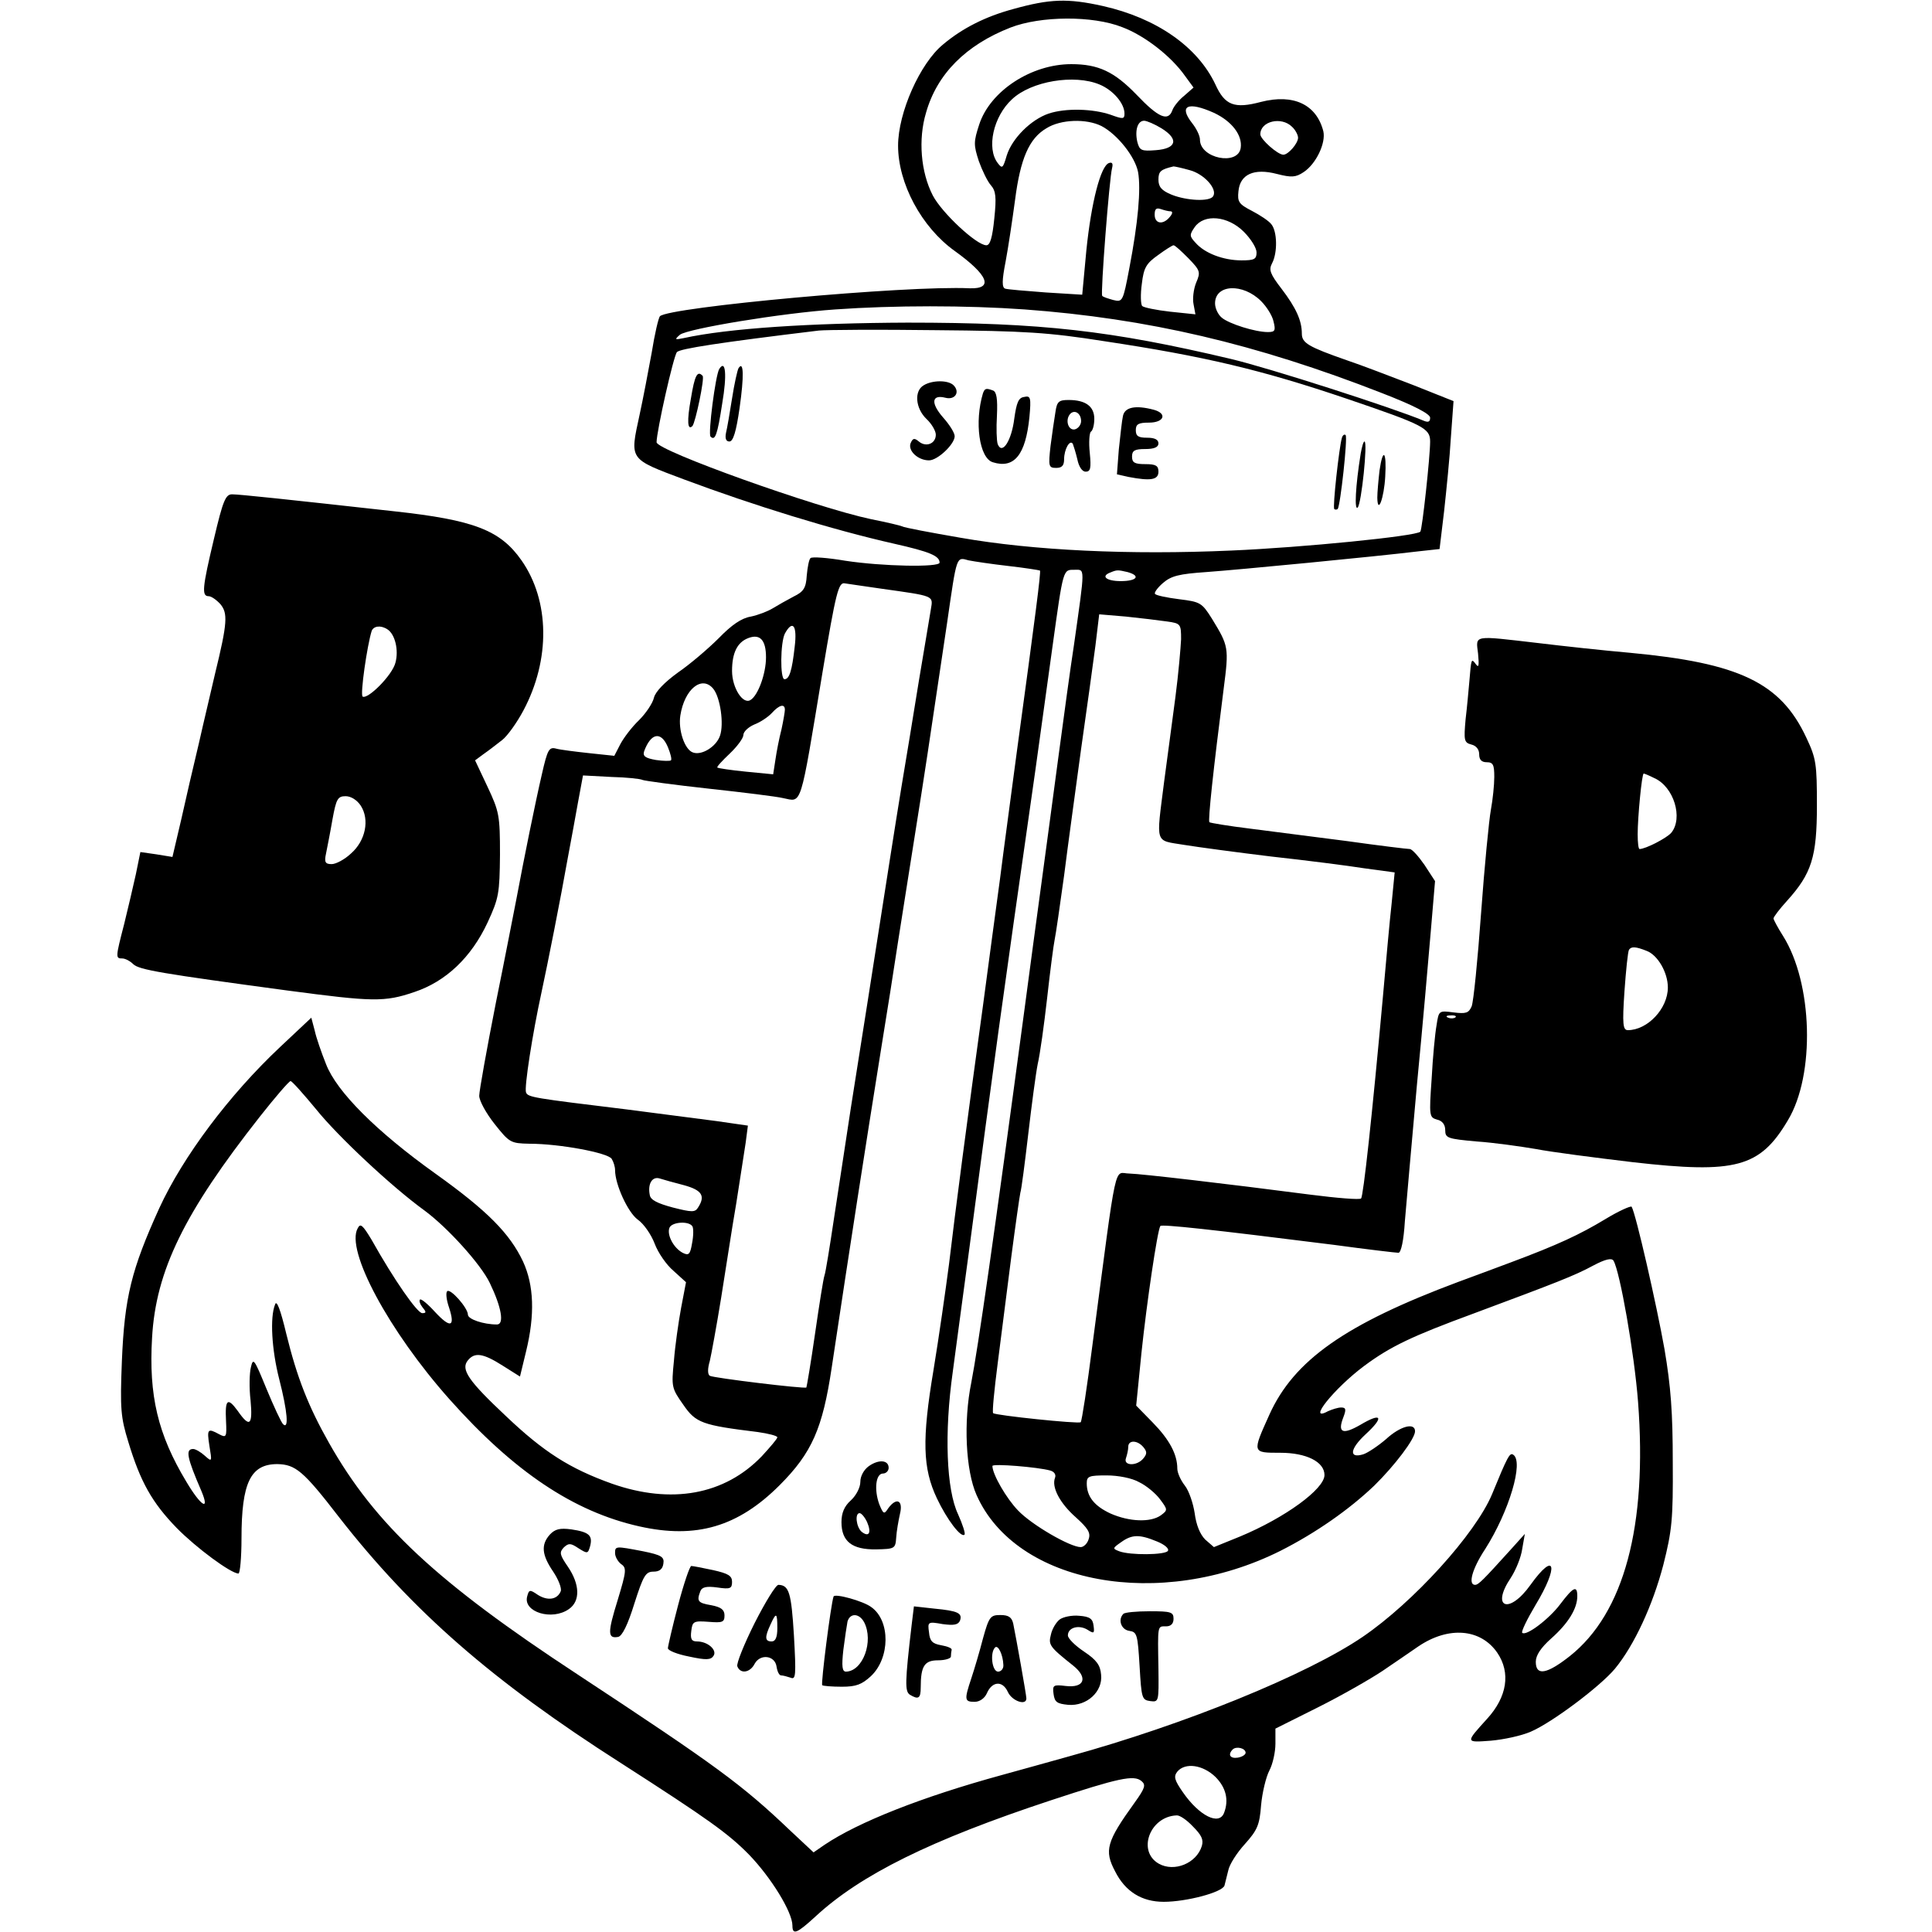 <svg version="1" xmlns="http://www.w3.org/2000/svg" width="682.667" height="682.667" viewBox="0 0 512 512"><path d="M268.5 2.4c-7.4 2-13.5 5.1-18.6 9.4-6.1 5-11.9 18.1-11.9 26.8 0 10 6.2 21.6 15 27.9 8.9 6.4 10.4 10.1 4 9.9-16.9-.8-79.7 5-82.1 7.4-.4.4-1.4 4.7-2.2 9.7-.9 4.9-2.3 12.3-3.2 16.4-2.6 12.1-3 11.6 11.9 17.2 18.2 6.8 39.2 13.3 55.6 17 9.3 2.1 12 3.2 12 5 0 1.3-15.2 1-25-.5-4.7-.8-8.8-1.1-9.2-.7-.4.3-.8 2.4-1 4.6-.2 3.3-.8 4.3-3.5 5.6-1.7.9-4.2 2.3-5.5 3.1-1.3.8-3.9 1.8-5.8 2.2-2.5.4-5.1 2.2-8.5 5.7-2.8 2.8-7.6 6.9-10.8 9.1-3.6 2.6-6 5.1-6.4 6.7-.3 1.4-2.1 4.1-3.9 5.9-1.9 1.8-4.1 4.7-5 6.4l-1.6 3.1-6.6-.7c-3.7-.4-7.7-.9-8.8-1.2-1.9-.5-2.3.2-3.8 6.8-1.7 7.3-4.8 22.6-6.7 32.8-.6 3-3 15.5-5.5 27.8-2.4 12.2-4.4 23.3-4.4 24.6 0 1.3 1.8 4.6 4.1 7.5 3.9 4.9 4.2 5.1 9.2 5.2 8 0 20.8 2.4 21.8 4 .5.8.9 2.1.9 3 0 3.8 3.4 11.2 6 13.1 1.6 1.1 3.6 4 4.5 6.4.9 2.4 3.1 5.6 5 7.2l3.3 3-1.3 6.8c-.7 3.8-1.6 10.1-1.9 14-.7 7-.6 7.3 2.5 11.7 3.3 4.8 5 5.4 19.7 7.2 2.8.4 5.2 1 5.2 1.4 0 .4-1.9 2.6-4.1 5-9.9 10.3-24 12.8-39.7 7.3-11.2-4-18.1-8.4-28.1-17.9-9.9-9.3-12.1-12.4-10.1-14.8 1.8-2.2 4-1.9 9.2 1.4l4.6 2.9 1.6-6.6c2.4-9.8 2.1-17.6-.8-23.9-3.5-7.4-9.4-13.4-23.1-23.2-15.7-11.2-26.3-21.8-29.1-29.1-1.2-3-2.6-7-3-8.9l-.9-3.4-8.3 7.8c-13.5 12.7-25.7 29-32 42.7-7.4 16.3-9.2 23.6-9.9 40.5-.5 12.7-.3 14.9 1.7 21.4 3.2 10.6 6.3 16.1 12.8 22.8C52 410.2 61.2 417 63.2 417c.4 0 .8-4.2.8-9.3 0-14.8 2.4-19.7 9.5-19.7 4.8.1 6.9 1.8 16.3 14 19.5 25 40.7 43.5 74.7 65.2 23.2 14.9 28.5 18.7 34 24.3 5.8 6 11.5 15.2 11.5 18.8 0 2.6 1.2 2.1 6.1-2.4 12-11.1 30.6-20.3 62.4-30.8 17.9-5.9 22-6.8 24-5.1 1.2 1 1 1.8-1.8 5.7-7.5 10.4-8.1 12.7-5.2 18.2 2.7 5.4 7.1 8.1 12.9 8.1 6 0 15.5-2.5 16.1-4.3.2-.7.6-2.5 1-4 .3-1.6 2.3-4.7 4.4-7 3.3-3.7 3.9-5 4.3-10.3.3-3.3 1.3-7.5 2.2-9.2.9-1.7 1.6-4.9 1.6-7.1v-4l11.2-5.6c6.2-3.1 13.9-7.5 17.2-9.7 3.4-2.3 7.6-5.2 9.5-6.5 8-5.4 16.5-4.7 20.9 1.7 3.6 5.3 2.6 11.7-2.7 17.5-5.8 6.4-5.8 6.3 1 5.8 3.4-.3 8.1-1.3 10.6-2.4 5.6-2.4 18.4-12 22.3-16.7 5.1-6.2 10-16.8 12.8-27.5 2.3-9.1 2.6-12.1 2.5-27.2 0-13.1-.5-20-2.2-30-2.1-11.8-7.6-35.9-8.7-37.7-.2-.3-3.4 1.1-7 3.3-6.8 4.1-12.6 6.8-24.9 11.4-3.8 1.4-10.1 3.8-14 5.2-30 11.2-43.6 20.8-50.1 35.2-4.6 10.2-4.6 10.1 2.9 10.1 6.9 0 11.7 2.4 11.7 5.9 0 3.7-10.4 11.3-22.4 16.3l-6.9 2.8-2.3-2c-1.4-1.4-2.4-3.9-2.8-7-.4-2.6-1.5-5.9-2.6-7.3-1.1-1.4-2-3.4-2-4.5 0-3.8-2.1-7.7-6.5-12.2l-4.4-4.5 1.4-14c1.4-13.3 4.2-32.3 5-33.6.4-.5 13.4.9 46 5 8.8 1.2 16.5 2.1 17.1 2.1.7 0 1.4-3.3 1.7-8.3.4-4.5 1.8-20.8 3.2-36.2 1.5-15.4 3.1-33.9 3.7-41l1.1-13-2.8-4.3c-1.6-2.3-3.3-4.2-3.9-4.2-.6 0-8.1-.9-16.6-2.1-8.5-1.1-20.1-2.6-25.7-3.3-5.7-.7-10.5-1.5-10.8-1.7-.4-.5 1-13.6 3.8-35.5 1.4-10.8 1.3-11.2-3.1-18.4-2.7-4.3-3.1-4.5-8.7-5.2-3.2-.4-6.1-1-6.4-1.4-.3-.3.6-1.6 2.1-2.9 2.2-1.9 4.3-2.4 11.5-2.9 8.4-.6 44.8-4.1 56.3-5.5l5.5-.6 1.2-10c.6-5.5 1.5-14.3 1.8-19.6l.7-9.6-10.8-4.3c-6-2.3-13.8-5.3-17.4-6.5-10.3-3.6-12-4.6-12-7.1 0-3.4-1.5-6.8-5.4-11.9-3-3.9-3.4-5-2.5-6.7 1.5-2.8 1.4-8.5-.2-10.4-.7-.9-3-2.4-5.1-3.5-3.5-1.8-3.9-2.4-3.6-5.2.4-4.5 4.1-6.2 10.2-4.6 3.9 1 5 .9 7.1-.5 3.3-2.2 5.9-7.7 5.2-10.8-1.8-7.1-7.9-10-16.5-7.8-7.1 1.9-9.6.9-12.1-4.6-4.7-10-15.6-17.6-29.8-20.8-9.4-2.1-14.1-1.9-23.8.8zm28.9 4.8c5.9 2.2 13 7.7 16.7 13l2.2 3-2.5 2.2c-1.4 1.1-2.8 2.9-3.1 3.8-1.1 3.1-3.7 2-9.5-4.1-5.9-6.1-10.1-8.1-17.3-8.1-10.6 0-21.5 7.1-24.4 16-1.5 4.6-1.5 5.4-.1 9.7.9 2.5 2.3 5.4 3.2 6.4 1.3 1.5 1.5 3.1.9 8.8-.5 5-1.1 7.1-2.1 7.1-2.6 0-11.8-8.6-14.2-13.2-3.2-6.2-3.9-14.9-1.8-21.9 2.9-10.3 10.6-18 22.4-22.6 8-3.1 21.8-3.2 29.6-.1zm-6 15.2c3.6 1.5 6.6 5 6.6 7.7 0 1.5-.4 1.5-3.7.3-4.7-1.6-11.9-1.8-16.4-.3-4.7 1.6-9.7 6.6-11.1 11.1-1 3.4-1.2 3.6-2.4 2-3-3.9-1.2-12.3 3.8-16.9 5.1-4.8 16.5-6.7 23.2-3.9zm30.3 7.5c4.7 2.2 7.6 5.9 7.1 9.3C328.1 44 318 42 318 37c0-1-.9-2.9-2.1-4.4-3.6-4.6-1.1-5.8 5.8-2.7zm-29.8 3.5c4.2 2.2 8.9 8.1 9.7 12.2.8 4.5 0 13.4-2.3 25.4-1.7 9-1.8 9.1-4.3 8.5-1.4-.4-2.7-.8-2.9-1.1-.5-.5 1.9-31.2 2.6-33.8.3-1.2.1-1.7-.8-1.4-2.2.7-4.7 10.4-6 23.1l-1.1 11.8-9.7-.6c-5.3-.4-10.1-.8-10.7-1-.9-.3-.9-2.1.1-7.2.7-3.7 1.8-11.1 2.5-16.3 1.4-10.9 3.7-16.3 8.3-19 3.8-2.4 10.6-2.6 14.6-.6zm15.9.6c4.7 2.9 4 5.4-1.5 5.8-3.8.3-4.3.1-4.9-2.2-.7-3.1.1-5.6 1.8-5.6.7 0 2.8.9 4.6 2zm34.6-.4c.9.8 1.6 2.2 1.6 2.9 0 1.5-2.6 4.5-3.9 4.5-1.5 0-6.1-4.1-6.1-5.4 0-3.5 5.6-4.8 8.4-2zm-27.1 11.5c3.8 1 7.4 5 6.2 6.9-.9 1.5-7 1.2-11-.4-2.7-1.1-3.5-2.1-3.5-4 0-2.2.6-2.7 4-3.5.3 0 2.2.4 4.3 1zM310.2 56c.6 0 .6.6-.2 1.5-1.8 2.2-4 1.8-4-.6 0-1.5.4-1.9 1.6-1.5.9.3 2 .6 2.6.6zm19.4 5.4c1.9 1.9 3.4 4.3 3.4 5.5 0 1.8-.6 2.1-4 2.1-4.8 0-9.8-1.9-12.2-4.7-1.6-1.7-1.6-2.1-.2-4.1 2.5-3.6 8.8-3 13 1.2zm-14.7 7c3.2 3.3 3.3 3.7 2.1 6.5-.7 1.7-1 4.3-.7 5.7l.5 2.7-6.7-.7c-3.6-.4-7-1.1-7.4-1.5-.4-.4-.5-3.1-.1-5.9.5-4.3 1.2-5.4 4.3-7.6 1.9-1.4 3.8-2.6 4.1-2.6.4 0 2.1 1.6 3.9 3.4zm19.3 11.4c1.5 1.5 3 3.9 3.3 5.4.6 2.4.4 2.8-1.5 2.8-3.4 0-10.3-2.2-12.2-3.8-1-.8-1.8-2.5-1.8-3.8 0-5.1 7.4-5.4 12.2-.6zM271.5 82c32.6 2.4 61.3 9.1 94.8 22.2 8.5 3.3 12.7 5.5 12.7 6.5 0 1.1-.5 1.3-1.7.8-7.8-3.3-41-14-51.2-16.4-31.7-7.5-50.1-9.6-85.6-9.6-25.6.1-47.5 1.5-59.3 4.1-2.4.5-2.5.4-1-.9 2.1-1.6 26.7-5.7 41.2-6.7 15.5-1.1 34.7-1.1 50.1 0zm21 8.4c26.6 4 41.8 7.6 64.5 15.3 20.3 6.9 22 7.8 22 11.3 0 4-2.1 23.4-2.6 23.9-1.1 1.2-31.3 4.2-50.1 5-27 1.2-52.4 0-71.8-3.4-8.1-1.4-15-2.7-15.4-3-.4-.2-4.1-1.1-8.2-1.9-14.7-3.1-56.9-18.2-56.9-20.4 0-2.9 4.5-22.9 5.4-23.9.9-.9 11.1-2.5 37.6-5.7 1.9-.2 15.9-.3 31-.1 23.6.2 29.9.6 44.5 2.9zM267.3 150c4.4.5 8.1 1.1 8.3 1.2.3.3-1.2 11.9-6.1 47.8-1.4 10.7-3.5 26-4.5 34-1.1 8-3.1 23-4.5 33.5-4.1 29.7-7.4 54.9-9 68.5-.9 6.9-2.7 19.5-4.1 28-3.1 18.5-2.9 26.1.9 34.1 2.7 5.7 6.4 10.5 7.3 9.6.3-.3-.5-2.7-1.7-5.4-3.1-6.5-3.7-21.5-1.4-37.8.9-6.6 2.7-20.3 4.1-30.5 7.3-55.1 8.3-62.5 17.8-129 1.3-9.6 3.4-24.3 4.5-32.5 2.9-20.9 2.8-20.5 5.8-20.5 2.9 0 2.9-1.2-.1 20-.9 5.8-2.7 19-4.1 29.5-1.4 10.4-3.4 25.5-4.5 33.5s-3.1 23-4.5 33.5c-8.1 60.5-12.3 89.6-14.1 98.9-2.1 10.3-1.5 23.3 1.4 29.8 10.5 23.7 48.7 30.7 80.5 14.8 9.3-4.7 18.2-10.9 24.9-17.3 5.4-5.3 10.8-12.4 10.8-14.4 0-2.4-3.9-1.4-7.7 2.1-2.1 1.8-4.8 3.6-6 4-3.9 1.2-3.6-1.4.6-5.3 5-4.6 4.3-5.9-1.4-2.5-4.7 2.7-6.1 2.1-4.5-2 .8-2.1.7-2.6-.6-2.6-.8 0-2.4.5-3.5 1-5.7 3.1 1.7-6.1 9.6-12 7-5.2 12.7-7.9 29-13.9 22-8.2 26.7-10 31.7-12.7 3.2-1.7 4.9-2.1 5.4-1.3 1.7 2.9 5.5 24.4 6.5 37.4 2.5 32.9-3.7 56-18.1 67.4-6.1 4.8-9 5.3-9 1.5 0-1.7 1.3-3.7 4.1-6.2 4.5-4 6.9-7.9 6.9-11.2 0-3-1.1-2.4-4.5 2.1-3 4-9.1 8.6-10.1 7.6-.3-.3 1.3-3.6 3.5-7.3 6.3-10.4 5.3-14.6-1.3-5.4-5.7 8-10.6 6.1-5.2-1.9 1.3-2 2.7-5.4 3-7.6l.7-4-3.6 4c-7.6 8.4-8.7 9.5-9.6 9.5-1.9 0-.8-4.2 2.7-9.5 6.3-9.9 10.3-23.2 7.4-25-.9-.6-1.5.5-5.6 10.5-4.4 10.5-20.8 28.6-34.3 37.8-14.7 10-47.1 23.2-77.6 31.6-4.9 1.4-13 3.6-18 5-21.2 5.8-38.1 12.5-47 18.5l-2.9 2-6.1-5.7c-12.9-12.3-19.6-17.2-56.5-41.5-37.2-24.4-53.6-39.7-65.8-61.3-5.5-9.7-8.5-17.4-11.3-28.8-1.6-6.7-2.6-9.2-3-7.9-1.4 3.4-.9 12 1.1 19.8 2.2 8.6 2.6 13.5 1 11.9-.5-.5-2.5-4.8-4.4-9.4-3.2-7.8-3.5-8.3-4.1-5.7-.4 1.6-.5 5.5-.1 8.8.6 6.6-.2 7.4-3.4 2.8-2.7-3.7-3.4-3.1-3.1 2.7.2 4.2.1 4.5-1.8 3.5-3.1-1.7-3.3-1.4-2.6 3.1.7 4.2.7 4.3-1.2 2.6-1.1-1-2.5-1.8-3.1-1.8-2.1 0-1.7 2.2 2.2 11.2 2.3 5.5-.2 3.9-4-2.5-7.6-12.6-10-22.9-9.1-38.2 1-17.8 8.6-33.2 28.5-58.5 4.1-5.2 7.8-9.5 8.2-9.5.4 0 3.4 3.4 6.8 7.5 5.7 7.1 20 20.5 28.7 26.8 6.1 4.5 14.9 14.2 17.3 19.2 3.1 6.4 3.9 11 1.9 11-3.6 0-7.7-1.4-7.7-2.6 0-1.8-4.7-7.1-5.5-6.2-.4.4-.2 2.3.5 4.3 1.7 5.2.4 5.6-3.7 1.2-1.9-2.1-3.7-3.6-4-3.3-.3.3 0 1.2.7 2.1 1 1.2 1 1.5-.1 1.5-1.3 0-7.4-8.7-13.4-19.4-2.4-4-3-4.5-3.7-3.1-3.3 5.8 8.3 27.3 24.3 45.3 17.1 19.2 32.9 29.8 50.3 33.7 15.1 3.4 26.2.1 37.2-10.9 8.6-8.6 11.4-15.1 13.8-31.1 4.9-32.6 8.9-58.3 13.1-84.5 1.5-9.1 3.5-21.9 4.5-28.5 1-6.6 3.1-19.4 4.5-28.5 2.5-15.7 3.5-22.3 8.5-56 2.6-18 2.4-17.4 5.7-16.5 1.5.3 6.2 1 10.6 1.5zm31.5 1.6c3.6 1 2.5 2.4-1.8 2.4-3.8 0-5.4-1.3-2.7-2.3 1.7-.7 1.9-.7 4.5-.1zm-65.3 4.4c14.2 2 13.8 1.8 13.2 5.4-.3 1.7-1.7 10.3-3.2 19.1-1.4 8.8-3.5 21.4-4.6 28-1.8 11-3.6 22.6-8.9 56.5-1.1 6.9-3.1 19.7-4.5 28.5-1.3 8.8-3.4 22.1-4.5 29.5-1.1 7.4-2.2 14.2-2.5 15-.3.8-1.4 7.8-2.5 15.4-1.1 7.7-2.2 14.1-2.3 14.3-.5.4-24.5-2.5-25.6-3.1-.6-.4-.6-1.9 0-3.9.4-1.7 1.8-9.3 3-16.7 1.2-7.4 2.9-18.7 4-25 1-6.3 2.1-13.6 2.5-16.1l.6-4.6-8.3-1.2c-4.6-.6-15.4-2-23.9-3.1-24.6-3-26.1-3.2-26.6-4.5-.5-1.3 1.7-15.5 4.1-26.5 1.6-7.4 5-24.5 7-35.8.8-4.2 2-10.8 2.7-14.7l1.3-7 7.5.4c4.1.1 7.8.5 8.3.8.4.2 8.3 1.3 17.5 2.3 9.2 1 18.1 2.1 19.7 2.5 5.1 1 4.4 3.3 10.5-33.5 3.5-20.9 4.2-23.8 5.9-23.4.9.1 5.2.8 9.6 1.4zm75.8 8.7c3.6.5 3.7.7 3.7 4.7-.1 2.2-.7 9.2-1.5 15.3-.8 6.2-2.2 16.4-3 22.5-2.1 16.8-2.6 15.4 5.3 16.7 3.7.6 14.1 2 23.2 3.1 9.1 1 20.1 2.4 24.5 3.1l8.1 1.1-.8 8.2c-.5 4.4-1.5 15.5-2.3 24.6-2.9 32-5.2 53-5.8 53.6-.3.4-6.4-.1-13.4-1-23.1-3-44.7-5.5-48-5.6-4.2 0-3.1-5.3-9.8 45.5-1.4 11-2.8 20.1-3.1 20.4-.5.5-22.6-1.8-23.2-2.4-.3-.2.3-6.2 1.2-13.2.9-7 2.5-19.7 3.6-28.2 1.1-8.4 2.2-16.1 2.4-17 .3-.9 1.2-7.9 2.1-15.6.9-7.7 2-16 2.5-18.5.6-2.5 1.7-10.4 2.5-17.5.8-7.2 1.7-14.1 2-15.5.3-1.4 1.4-9 2.5-17 1-8 3.1-23.1 4.5-33.5 1.5-10.5 3.2-22.8 3.8-27.4l1-8.3 7.1.6c3.9.4 8.8 1 10.9 1.3zm-98.7 6.7c-.7 6.3-1.4 8.6-2.7 8.6-1.2 0-1.1-9.7.1-12.1 2.1-3.8 3.3-2.1 2.6 3.5zm-7.6 2.8c0 4.3-2.1 10.1-4.1 11.3-2 1.3-4.9-3.2-4.9-7.7 0-4.8 1.4-7.6 4.3-8.7 3.1-1.2 4.7.5 4.7 5.1zm-14 8.3c1.9 2.3 2.9 9.4 1.8 12.5-1 2.9-4.9 5.3-7.2 4.4-2.2-.8-3.9-6-3.3-9.8 1.1-7 5.7-10.7 8.7-7.1zm19 5.6c0 .5-.4 2.9-.9 5.2-.6 2.3-1.3 5.9-1.6 8l-.6 3.9-7.2-.7c-4-.4-7.4-.9-7.6-1.1-.2-.2 1.3-1.8 3.3-3.7 2-1.9 3.6-4.1 3.6-4.9 0-.9 1.3-2.1 2.9-2.8 1.6-.6 3.7-2 4.7-3.1 1.9-2.1 3.4-2.5 3.4-.8zm-31 9.9c.7 1.7 1.1 3.3.8 3.5-.2.2-2 .2-4-.1-2.8-.5-3.5-1-3.1-2.3 1.8-4.9 4.5-5.4 6.3-1.1zm4.3 116.1c4.7 1.3 5.7 2.8 3.7 5.9-.8 1.3-1.6 1.3-6.7 0-4.1-1.1-5.9-2-6.1-3.3-.6-2.9.6-5 2.6-4.4.9.3 3.8 1.1 6.5 1.8zm2.2 10.9c.3.5.3 2.5-.1 4.5-.5 3-.9 3.3-2.5 2.5-2.4-1.3-4.2-4.7-3.5-6.6.6-1.6 5.2-1.9 6.1-.4zM303 383.5c1 1.2 1 1.8 0 3-1.7 2.1-5.4 2-4.6-.1.3-.9.6-2.2.6-3 0-1.8 2.4-1.8 4 .1zm-24.7 6.2c1.1.3 1.6 1.1 1.3 1.9-1 2.5 1.3 6.8 5.5 10.5 3.2 2.9 4 4.1 3.4 5.8-.3 1.1-1.3 2.1-2.1 2.1-2.8 0-13-5.9-16.6-9.7-3.1-3.2-6.8-9.6-6.8-11.8 0-.7 12.1.3 15.3 1.2zm23.6 3.1c1.9.9 4.4 3 5.5 4.5 2.1 2.8 2.1 2.9.2 4.3-2.7 1.9-8.3 1.7-13.3-.5-4.3-2-6.3-4.5-6.3-8 0-1.9.6-2.1 5.3-2.1 3 0 6.7.7 8.6 1.8zm4.7 15.7c2 .8 3.3 1.9 2.9 2.5-.7 1.1-10 1.2-12.9.1-1.8-.7-1.8-.8.5-2.4 2.9-2.1 4.9-2.1 9.5-.2zm23.5 56c0 .5-.9 1.1-2.1 1.3-2 .3-2.7-.8-1.3-2.2 1-.9 3.4-.3 3.4.9zm-8 6.4c2.8 2.8 3.6 6.1 2.3 9.5-1.3 3.5-6.6.8-10.9-5.4-2.3-3.3-2.5-4.2-1.5-5.5 2.1-2.5 6.8-1.8 10.1 1.4zm-6 13.1c2.3 2.3 2.9 3.5 2.4 5.2-1.4 4.6-7.3 7-11.4 4.7-5.8-3.3-2.4-12.5 4.7-12.8.8-.1 2.7 1.2 4.3 2.9z"/><path d="M190.6 97.8c-1 1.7-3 17.2-2.3 17.9 1.2 1.2 1.8-.3 3.1-8.8 1.3-7.6.9-11.8-.8-9.1zM195.7 97.6c-.3.6-1.1 4.1-1.7 8-.6 3.8-1.3 7.9-1.6 9.1-.3 1.5 0 2.3.9 2.3 1 0 1.8-2.6 2.7-8.9 1.2-8.4 1.1-12.7-.3-10.5zM183.1 105.6c-1.1 6-.9 8.6.4 7.3.8-.9 3.3-12.8 2.7-13.3-1.4-1.5-2.1-.1-3.1 6zM244.8 102.1c-2.6 1.5-2.2 6.1.7 8.9 1.4 1.3 2.5 3.2 2.5 4.2 0 2.4-2.6 3.4-4.5 1.8-1.2-1-1.6-.9-2.2.5-.7 2 2 4.5 4.9 4.5 2.3 0 6.8-4.3 6.8-6.4 0-.9-1.4-3.1-3.1-5-3.3-3.8-3-6.1.6-5.2 2.6.7 4-1.5 2.2-3.3-1.4-1.4-5.6-1.4-7.9 0zM260.5 104.2c-2.3 7.6-1 17.2 2.6 18.3 5.7 1.8 8.7-2 9.7-11.9.5-5.3.3-5.8-1.4-5.4-1.5.2-2 1.5-2.6 5.7-.7 5.8-3.2 9.8-4.4 6.8-.3-.9-.4-4.3-.2-7.6.2-4.4-.1-6.2-1-6.6-1.9-.7-2.2-.6-2.7.7zM279.7 109.2c-.3 1.8-.9 5.9-1.3 9-.6 5.4-.5 5.8 1.5 5.8 1.5 0 2.1-.6 2.1-2.3 0-2.6 1.5-5.3 2.3-4.1.2.5.8 2.4 1.2 4.1.4 2 1.3 3.3 2.2 3.3 1.3 0 1.5-.9 1.1-5-.3-2.8-.1-5.3.3-5.6.5-.3.9-1.8.9-3.4 0-3.3-2.3-5-6.8-5-2.6 0-3.1.4-3.5 3.2zm6.8 2.4c0 1-.8 2-1.7 2.2-1.8.3-2.6-2.7-1.1-4.2 1.2-1.1 2.8 0 2.8 2zM297.6 110.2c-.3 1.3-.7 5.3-1.1 8.9l-.5 6.6 3.1.7c5.8 1.1 7.9.8 7.9-1.4 0-1.6-.7-2-3.5-2s-3.5-.4-3.5-2 .7-2 3.5-2c2.4 0 3.5-.5 3.5-1.5s-1-1.5-3-1.5c-2.3 0-3-.4-3-2s.7-2 3.5-2c4 0 4.9-2.4 1.3-3.4-4.9-1.3-7.7-.7-8.2 1.6zM355.6 116.1c-.7 2.4-2.5 18.4-2 18.8.2.2.6.2.9 0 .7-.8 2.7-19 2.1-19.6-.3-.3-.8 0-1 .8zM360.6 120.2c-1.4 8.7-1.7 15.2-.8 14.3 1-1 2.7-17.5 1.8-17.5-.3 0-.7 1.5-1 3.2zM365.6 124.6c-.3 2.6-.6 5.9-.6 7.3.1 4.7 1.8 0 2.1-5.6.4-6.7-.6-7.8-1.5-1.7zM230.3 388.5c-1.4 1-2.3 2.7-2.3 4.2s-1.1 3.6-2.5 4.9c-1.8 1.6-2.5 3.4-2.5 5.8 0 5.1 2.8 7.3 9.2 7.2 4.9-.1 5.1-.2 5.3-3.1.1-1.7.6-4.5 1-6.3.9-3.6-.9-4.5-3.1-1.5-1.1 1.7-1.3 1.6-2.4-1.1-1.4-3.9-.9-8.1 1-8.1.8 0 1.5-.7 1.5-1.5 0-2.1-2.6-2.3-5.2-.5zm-.5 14.9c1.2 2.8.5 4.1-1.5 2.5-1.4-1.3-1.8-4.9-.5-4.9.5 0 1.4 1.1 2 2.4zM145.7 406.7c-2.4 2.7-2.1 5.4.9 9.8 1.4 2.1 2.3 4.4 2 5.2-.9 2.2-3.4 2.6-6 1-2.2-1.5-2.4-1.5-2.9.4-1.1 4.1 6.6 6.5 11.1 3.3 3-2.1 2.9-6.5-.3-11.2-2.2-3.2-2.3-3.8-1.1-5.1 1.3-1.2 1.8-1.2 3.9.2 2.4 1.5 2.5 1.5 3.1-.6.7-2.8-.3-3.7-5-4.4-3-.4-4.3-.1-5.7 1.4zM163 411.6c0 .9.7 2.2 1.6 2.9 1.5 1 1.4 1.9-.9 9.5-2.7 8.7-2.7 10.3.1 9.8 1.1-.2 2.6-3.3 4.3-8.8 2.4-7.5 3-8.5 5.1-8.5 1.6 0 2.4-.7 2.6-2.1.3-1.8-.5-2.3-5.4-3.3-7.3-1.4-7.4-1.4-7.4.5zM179.7 425.4c-1.5 5.7-2.7 10.9-2.7 11.4 0 .6 2.5 1.6 5.6 2.2 4.6 1 5.8.9 6.5-.2 1-1.5-1.5-3.8-4.4-3.8-1.4 0-1.8-.6-1.5-2.8.3-2.5.6-2.7 4.6-2.4 3.7.3 4.2.1 4.2-1.7 0-1.5-.9-2.2-3.5-2.7-3.6-.6-3.9-1.1-2.9-3.7.4-1.1 1.6-1.4 4.5-1 3.4.5 3.9.3 3.9-1.5 0-1.6-1-2.2-5-3.1-2.8-.6-5.4-1.1-5.8-1.1-.4 0-2 4.7-3.5 10.4zM200 430.1c-2.8 5.6-4.9 10.8-4.6 11.5.8 2.1 3.4 1.7 4.6-.7 1.5-2.7 5.4-2.2 5.8.8.2 1.3.7 2.3 1.2 2.3s1.6.3 2.5.6c1.4.6 1.5-.5.9-11.2-.7-11.4-1.3-13.3-4.1-13.4-.7 0-3.5 4.6-6.3 10.1zm6 1.4c0 2.4-.5 3.5-1.5 3.5-1.8 0-1.9-1.1-.3-4.5 1.5-3.3 1.8-3.2 1.8 1zM220.9 423.1c-.7 2-3.4 23.1-3 23.5.2.2 2.6.4 5.2.4 3.8 0 5.3-.6 7.7-2.8 5.1-4.8 5.2-14.7.1-18.3-2.1-1.6-9.7-3.7-10-2.8zm8.1 6.8c2.6 5-.3 13-4.8 13.1-1 0-1.2-1.3-.7-5.8.4-3.1.9-6.5 1.1-7.5.7-2.3 3.1-2.2 4.4.2zM241.6 430.6c-1.8 15.3-1.8 17.6-.5 18.5 2.3 1.4 2.9 1 2.9-1.9 0-5.7 1-7.2 4.6-7.2 1.9 0 3.4-.5 3.4-1 0-.6.1-1.3.2-1.8.1-.4-1.1-.9-2.8-1.2-2.3-.4-3-1.1-3.2-3.4-.4-2.8-.3-2.9 3.6-2.2 3 .4 4.1.2 4.6-.9.7-2-.5-2.6-6.8-3.2l-5.4-.6-.6 4.9zM297.7 427.7c-1.5 1.5-.6 4.2 1.6 4.5 2 .3 2.2.9 2.7 9.3.5 8.5.6 9 2.8 9.3 2.3.3 2.3.2 2.2-8.5-.2-11.8-.3-11.3 2-11.3 1.3 0 2-.7 2-2 0-1.8-.7-2-6.3-2-3.5 0-6.7.3-7 .7zM260.5 434.2c-.9 3.5-2.3 8.2-3.1 10.6-1.9 5.7-1.8 6.2.9 6.2 1.3 0 2.6-.9 3.2-2.2 1.4-3.3 4.2-3.5 5.6-.4 1.1 2.4 4.9 3.7 4.9 1.7 0-.9-2.7-16-3.5-19.9-.4-1.6-1.2-2.2-3.4-2.2-2.6 0-3 .4-4.6 6.2zm5.4 7c.1 1-.6 1.8-1.4 1.8-1.6 0-2.2-5-.8-6.4.8-.8 2.1 1.9 2.2 4.6zM280.8 429.2c-.9.7-2 2.5-2.3 4-.7 2.7-.4 3.2 5.9 8.2 4 3.2 3 6-2 5.4-3.3-.4-3.5-.2-3.2 2.1.3 2.2.9 2.6 3.9 2.9 4.9.4 9.2-3.5 8.7-8-.2-2.5-1.2-3.9-4.5-6.1-2.4-1.6-4.3-3.5-4.3-4.3 0-2.1 2.9-2.9 5.2-1.5 1.7 1.1 1.9 1 1.6-1.1-.2-1.8-1-2.4-3.8-2.6-1.9-.2-4.3.3-5.2 1zM56.7 142.8c-3.1 13-3.3 15.2-1.4 15.2.7 0 2.1 1 3.1 2.1 2 2.4 1.9 4.9-1.4 18.4-1 4.4-3 12.7-4.3 18.5-1.4 5.8-3.5 14.9-4.7 20.3l-2.3 9.8-4.3-.7-4.2-.6-1.2 5.9c-.7 3.2-2.1 9.1-3.1 13.2-2.3 8.9-2.3 9.1-.5 9.1.8 0 2.1.7 2.9 1.5 1.5 1.5 7.5 2.5 40.9 7 22.6 3 25.7 3.1 33.6.4 8.4-2.8 15.1-9.2 19.4-18.4 3-6.5 3.2-7.7 3.3-18 0-10.4-.2-11.4-3.3-18l-3.3-7 2.3-1.7c1.3-.9 3.5-2.6 4.9-3.7 1.4-1.1 3.9-4.6 5.6-7.8 7.2-13.5 7-29.1-.5-39.8-5.6-8-12.6-10.7-33.7-13-28.8-3.2-41.1-4.5-43-4.5-1.7 0-2.4 1.6-4.8 11.8zm46 24c2 1.3 3 5.5 2.1 8.8-.8 3.3-7.3 9.8-8.7 9-.7-.5 1.2-13.6 2.4-17.4.5-1.3 2.4-1.6 4.2-.4zm-7.1 46.7c2.4 3.7 1.3 9.3-2.6 12.7-1.7 1.6-4 2.8-5.1 2.8-1.7 0-2-.5-1.5-2.8.3-1.5 1.1-5.5 1.7-9 1-5.5 1.4-6.2 3.5-6.2 1.4 0 3 1 4 2.5zM391.7 173.2c.3 3.2.2 3.9-.6 2.8-1.2-1.6-1.2-1.5-1.7 4.5-.2 2.2-.6 6.8-1 10.1-.5 5.6-.4 6.2 1.5 6.7 1.3.3 2.1 1.3 2.1 2.6 0 1.4.6 2.1 2 2.1 1.7 0 2 .7 2 3.9 0 2.1-.4 6-.9 8.7-.5 2.7-1.7 15-2.6 27.4-.9 12.4-2 23.5-2.5 24.7-.8 1.8-1.5 2-4.8 1.6-3.9-.5-3.9-.5-4.5 3.4-.4 2.2-1 8.5-1.3 14.2-.7 9.9-.6 10.2 1.4 10.8 1.4.3 2.2 1.3 2.2 2.8 0 2.1.6 2.3 8.3 3 4.5.3 11.6 1.3 15.7 2 4.1.8 15.7 2.3 25.8 3.5 27.2 3.1 33.6 1.4 41-11.1 7.3-12.1 6.6-36.4-1.3-48.9-1.4-2.2-2.5-4.3-2.5-4.6 0-.4 1.6-2.5 3.6-4.7 6.5-7.2 7.9-11.6 7.9-25.2 0-11.1-.2-12.5-2.8-18-6.8-14.6-17.8-19.8-46.7-22.5-6.9-.6-17.9-1.8-24.5-2.6-17.3-2-16.4-2.2-15.8 2.8zm46.7 33c5.2 2.3 7.7 10.6 4.5 14.5-1.2 1.4-6.8 4.3-8.4 4.3-.3 0-.5-1.7-.5-3.9 0-4.5 1.1-16.1 1.6-16.1.2 0 1.4.5 2.8 1.2zm-2 45.8c2.9 1.1 5.6 5.7 5.6 9.7 0 5.6-5.4 11.3-10.6 11.3-1.3 0-1.5-1.5-.9-10.3.4-5.6.9-10.5 1.2-11 .6-.9 1.7-.9 4.7.3zm-50.7 17.6c-.3.3-1.2.4-1.9.1-.8-.3-.5-.6.6-.6 1.1-.1 1.7.2 1.3.5z"/></svg>